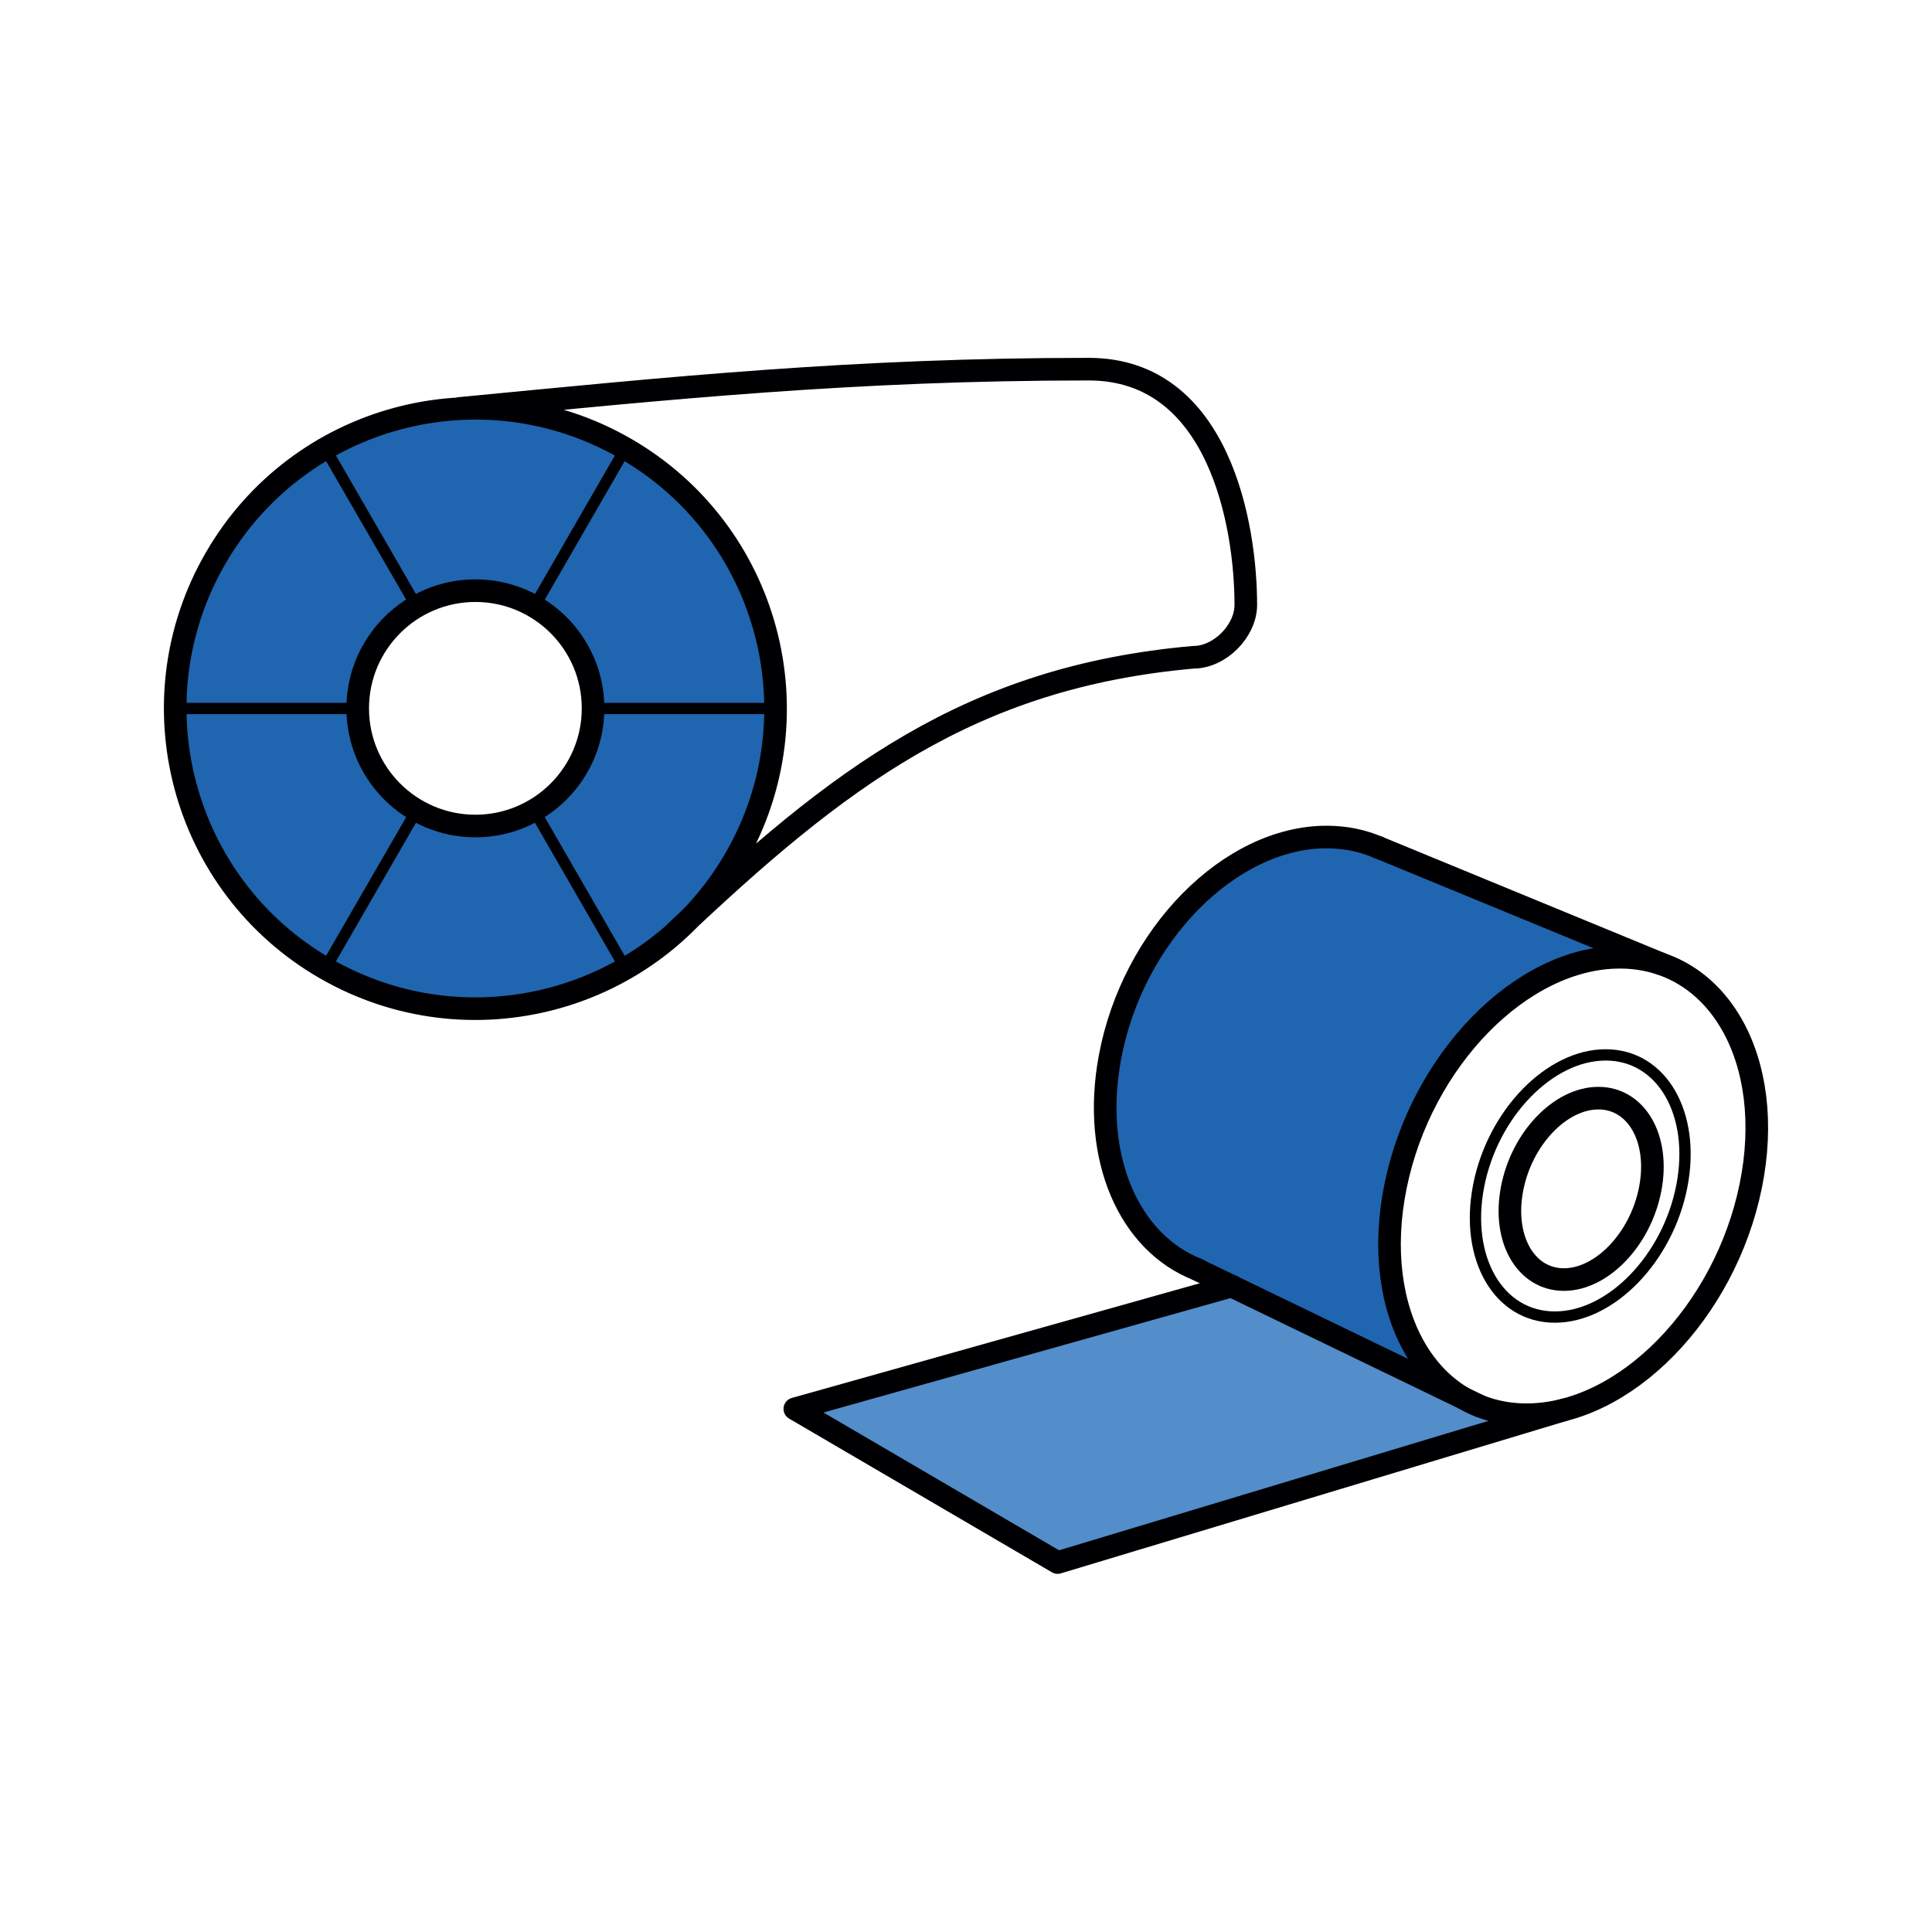 <?xml version="1.0" encoding="utf-8"?>
<!-- Generator: Adobe Illustrator 23.0.1, SVG Export Plug-In . SVG Version: 6.00 Build 0)  -->
<svg version="1.1" id="Слой_1" xmlns="http://www.w3.org/2000/svg" xmlns:xlink="http://www.w3.org/1999/xlink" x="0px" y="0px"
	 viewBox="0 0 128.22 128.22" style="enable-background:new 0 0 128.22 128.22;" xml:space="preserve">
<style type="text/css">
	.st0{fill-rule:evenodd;clip-rule:evenodd;fill:#2065AF;}
	
		.st1{fill-rule:evenodd;clip-rule:evenodd;fill:none;stroke:#000003;stroke-width:0.75;stroke-linecap:round;stroke-linejoin:round;stroke-miterlimit:22.926;}
	
		.st2{fill-rule:evenodd;clip-rule:evenodd;fill:none;stroke:#000003;stroke-width:1.5;stroke-linecap:round;stroke-linejoin:round;stroke-miterlimit:22.926;}
	.st3{fill-rule:evenodd;clip-rule:evenodd;fill:#538DCA;}
</style>
<g>
	<path class="st0" d="M11.63,47.02c0,6.88,3.58,13.57,9.96,17.25c6.38,3.69,13.96,3.44,19.92,0c1.55-0.9,3-2.01,4.28-3.32
		c1.14-1.17,2.15-2.49,3.01-3.97c1.81-3.14,2.68-6.58,2.67-9.96c0-6.88-3.58-13.56-9.96-17.25l-6.05,10.49l6.05-10.49
		c-3.48-2.01-7.31-2.85-11.04-2.64c0,0-0.01,0-0.01,0c-3.12,0.17-6.16,1.08-8.87,2.64c-2.93,1.69-5.48,4.15-7.29,7.29
		C12.48,40.2,11.62,43.63,11.63,47.02L11.63,47.02z M27.65,53.78c-2.33-1.35-3.91-3.88-3.91-6.77c0-2.89,1.57-5.41,3.91-6.76l0,0
		c1.15-0.66,2.48-1.05,3.91-1.05c1.42,0,2.76,0.38,3.91,1.05c2.33,1.35,3.9,3.88,3.9,6.77c0,2.89-1.57,5.42-3.91,6.77
		c-1.15,0.66-2.48,1.05-3.91,1.05C30.13,54.83,28.79,54.45,27.65,53.78z"/>
	<line class="st1" x1="11.63" y1="47.02" x2="23.74" y2="47.02"/>
	<line class="st1" x1="27.65" y1="40.25" x2="21.59" y2="29.76"/>
	<line class="st1" x1="35.46" y1="40.25" x2="41.51" y2="29.76"/>
	<line class="st1" x1="41.51" y1="64.27" x2="35.46" y2="53.78"/>
	<line class="st1" x1="39.36" y1="47.02" x2="51.47" y2="47.02"/>
	<line class="st1" x1="21.59" y1="64.27" x2="27.65" y2="53.78"/>
	<path class="st2" d="M31.55,39.2c4.31,0,7.81,3.5,7.81,7.81c0,4.31-3.5,7.81-7.81,7.81c-4.31,0-7.81-3.5-7.81-7.81
		C23.74,42.7,27.24,39.2,31.55,39.2z"/>
	<path class="st2" d="M14.3,37.06c5.5-9.53,17.68-12.79,27.21-7.29c9.53,5.5,12.79,17.69,7.29,27.21
		c-5.5,9.53-17.68,12.79-27.21,7.29C12.06,58.77,8.8,46.58,14.3,37.06L14.3,37.06z M44.71,61.97c10.91-10.34,19.65-17.04,34.5-18.35
		c1.74,0,3.47-1.74,3.47-3.48c0-5.21-1.74-15.64-10.42-15.64c-15.63,0-27.78,1.26-41.8,2.61"/>
</g>
<g>
	<path class="st3" d="M81.74,85.35L52.75,93.5l17.44,10.2l30.39-9.38C97.16,92.81,91.03,89.85,81.74,85.35z"/>
	<path class="st0" d="M110.2,63.95l-18.7-7.7c-1.04-0.45-2.2-0.7-3.45-0.7c-6.45,0-12.9,6.55-14.39,14.64
		c-1.23,6.65,1.27,12.26,5.78,14.05c5.3,2.56,10.6,5.13,15.9,7.69c-0.82-0.91-1.26-1.88-1.81-2.93c-1.4-2.72-1.72-6.21-1.06-9.44
		C93.94,72.33,99.38,62.16,110.2,63.95z"/>
	<path class="st2" d="M106.08,72.88c2.53,0,4.08,2.69,3.44,6.02c-0.63,3.32-3.2,6.02-5.73,6.02c-2.53,0-4.08-2.69-3.44-6.02
		C100.98,75.57,103.55,72.88,106.08,72.88z"/>
	<line class="st2" x1="110.2" y1="63.95" x2="91.43" y2="56.22"/>
	<path class="st2" d="M107.5,63.53c6.51,0,10.4,6.8,8.69,15.18c-1.71,8.39-8.37,15.18-14.88,15.18c-6.51,0-10.4-6.8-8.69-15.18
		C94.33,70.32,101,63.53,107.5,63.53z"/>
	<path class="st2" d="M79.52,84.27c-4.56-1.75-7.1-7.39-5.86-14.08c1.5-8.09,7.94-14.64,14.39-14.64c1.25,0,2.41,0.25,3.45,0.7"/>
	<line class="st2" x1="98.19" y1="93.31" x2="79.43" y2="84.24"/>
	<polyline class="st2" points="103.83,93.56 70.19,103.7 52.75,93.5 81.74,85.35 	"/>
	<path class="st1" d="M106.56,70.01c3.73,0,5.99,3.89,5.06,8.7c-0.93,4.8-4.7,8.7-8.43,8.7c-3.73,0-5.99-3.89-5.06-8.7
		C99.06,73.91,102.84,70.01,106.56,70.01z"/>
</g>
</svg>
